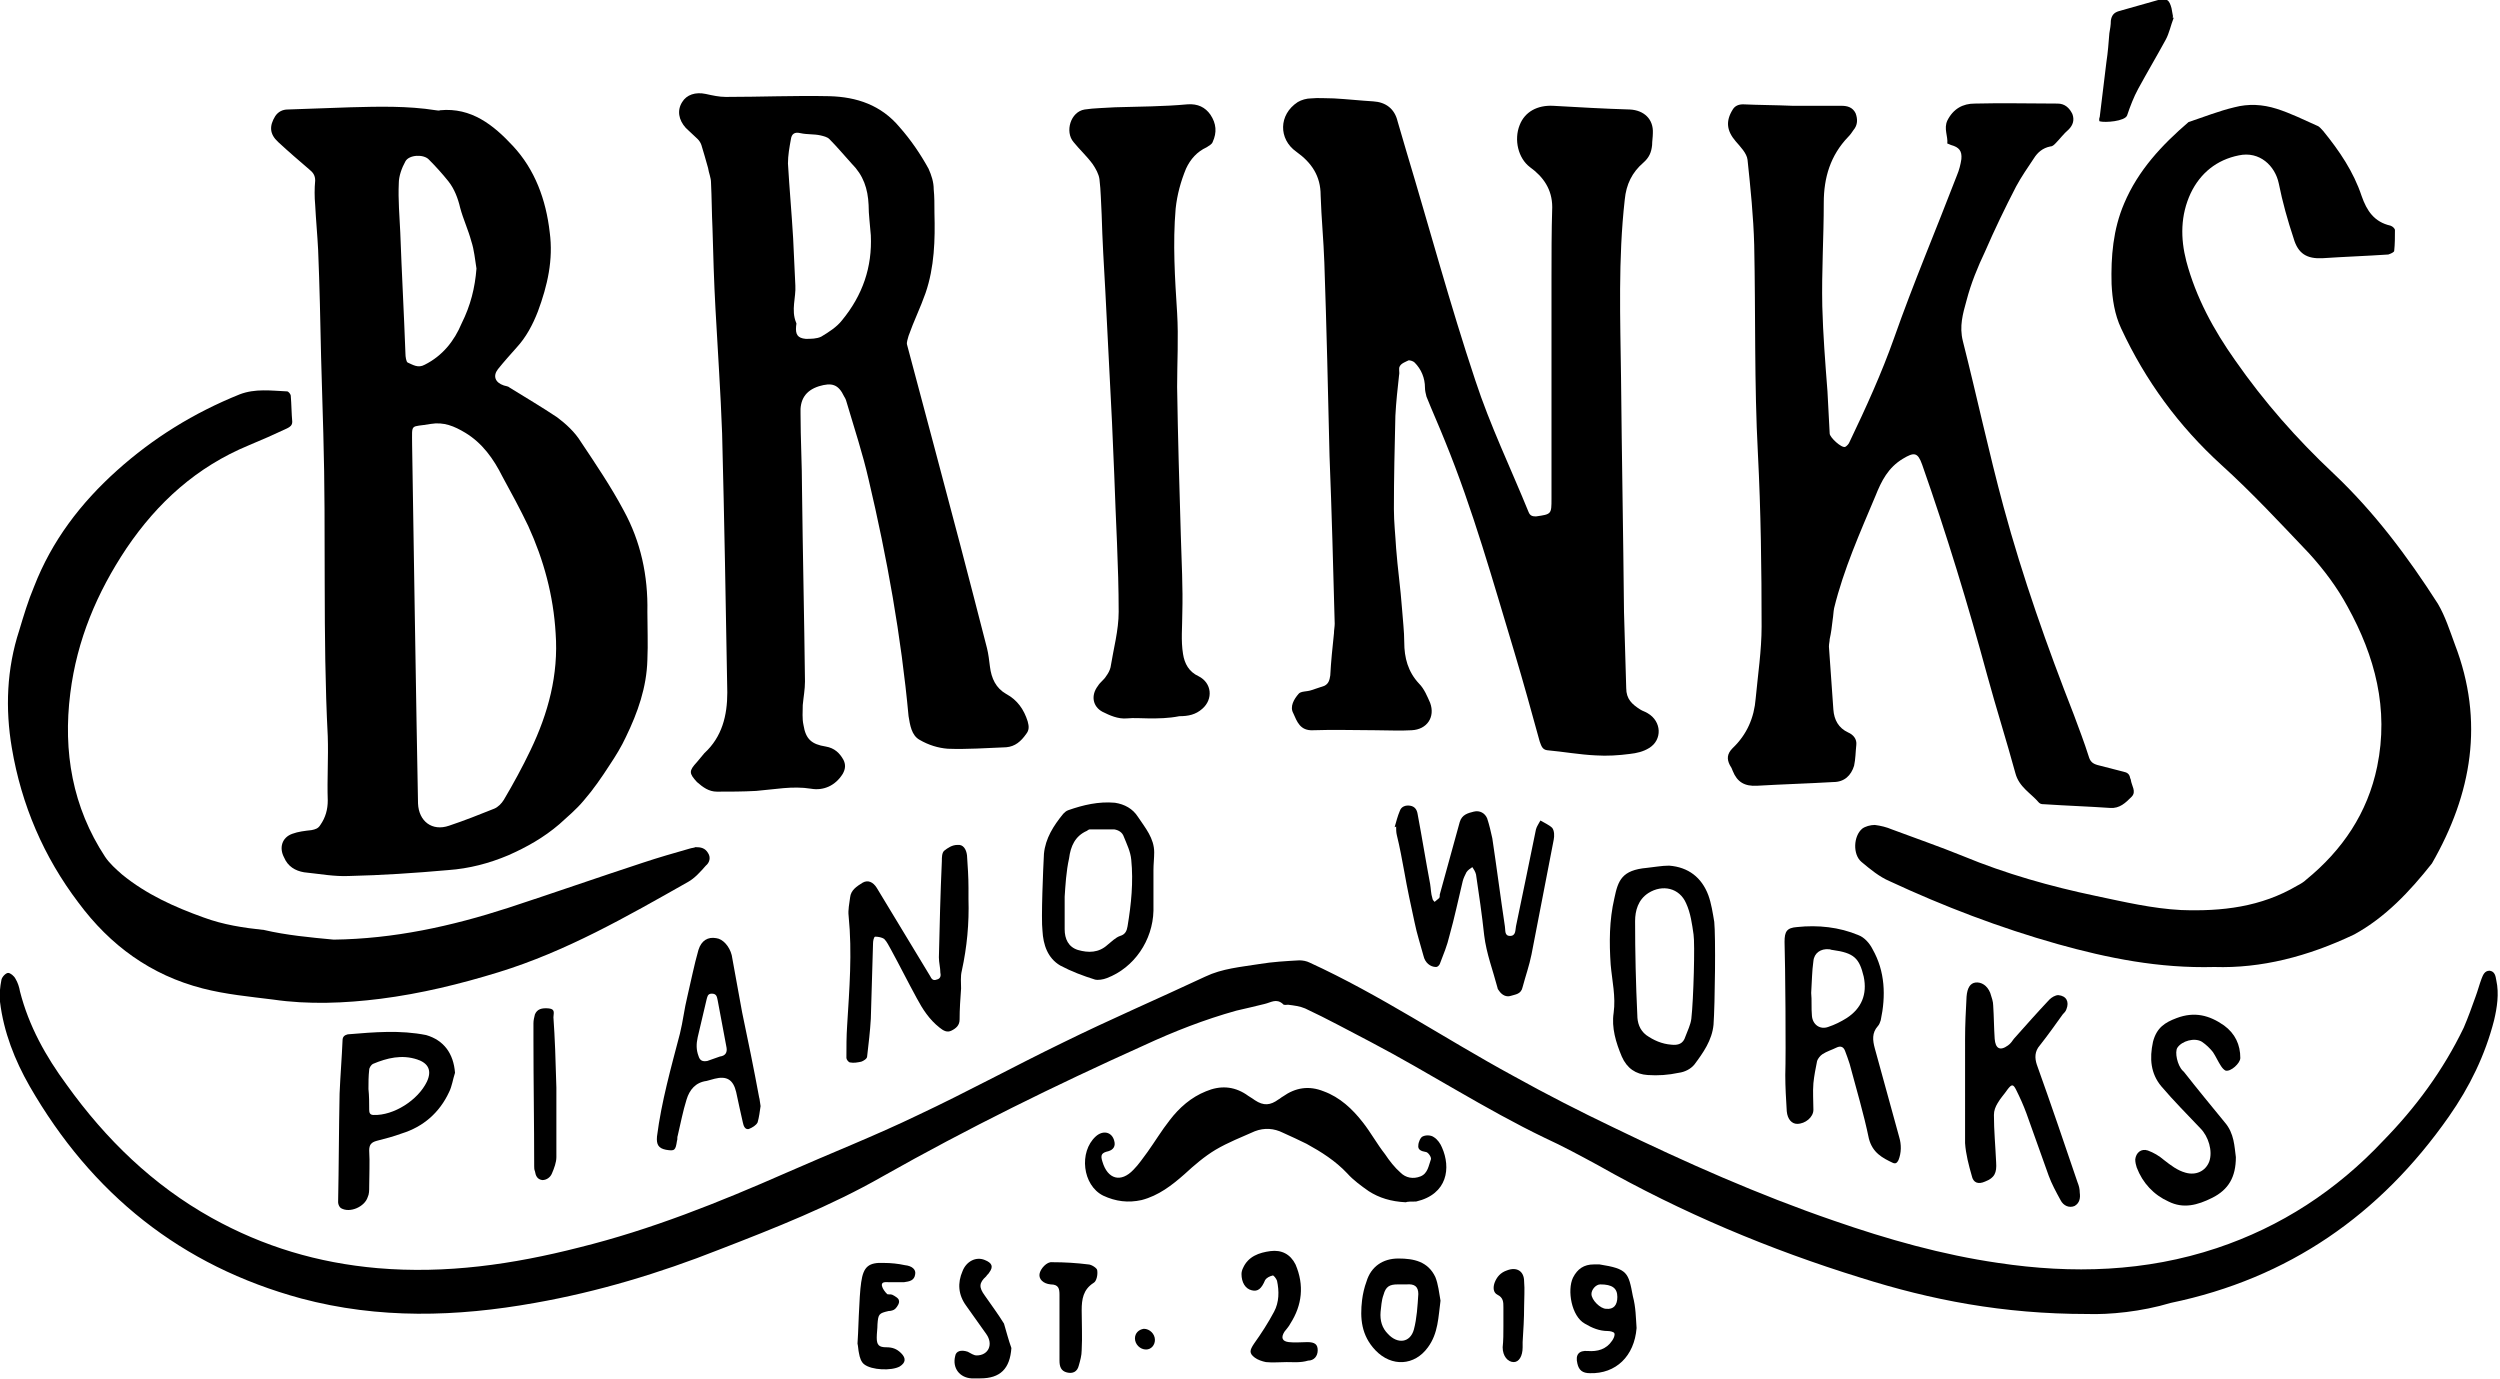 <?xml version="1.0" encoding="utf-8"?>
<!-- Generator: Adobe Illustrator 24.3.0, SVG Export Plug-In . SVG Version: 6.00 Build 0)  -->
<svg version="1.1" id="Layer_1" xmlns="http://www.w3.org/2000/svg" xmlns:xlink="http://www.w3.org/1999/xlink" x="0px" y="0px"
	 width="337.9px" height="186.4px" viewBox="0 0 337.9 186.4" style="enable-background:new 0 0 337.9 186.4;" xml:space="preserve"
	>
<g id="t8p24X.tif_1_">
	<g>
		<path d="M47.4,14.5c3.8-0.1,7.7-0.2,11.5,0.4c0.2,0,0.4,0.1,0.6,0c4.2-0.4,7.2,2,9.8,4.8c3,3.2,4.5,7.3,5,11.7
			c0.5,3.7-0.3,7.2-1.6,10.7c-0.7,1.8-1.6,3.5-2.9,4.9c-0.8,0.9-1.7,1.9-2.5,2.9c-0.7,0.9-0.4,1.8,0.8,2.2c0.3,0.1,0.6,0.1,0.8,0.3
			c2.1,1.3,4.3,2.6,6.4,4c1.2,0.9,2.4,2,3.2,3.3c2,3,4.1,6.1,5.8,9.3c2.3,4.2,3.3,8.8,3.2,13.7c0,2.2,0.1,4.3,0,6.5
			c-0.1,3.7-1.3,7.1-2.9,10.4c-0.6,1.3-1.4,2.6-2.2,3.8c-1.1,1.7-2.2,3.3-3.5,4.8c-1,1.2-2.2,2.2-3.3,3.2c-2.1,1.8-4.4,3.1-6.9,4.2
			c-2.6,1.1-5.3,1.8-8.1,2c-4.5,0.4-9,0.7-13.4,0.8c-2,0.1-4.1-0.3-6.1-0.5c-1.2-0.2-2.2-0.8-2.7-2c-0.7-1.3-0.3-2.7,1.1-3.2
			c0.8-0.3,1.7-0.4,2.6-0.5c0.5-0.1,0.9-0.2,1.2-0.7c0.7-1,1-2.1,1-3.3c-0.1-2.9,0.1-5.8,0-8.7c-0.7-13.6-0.2-27.3-0.6-40.9
			c-0.1-3.4-0.2-6.9-0.3-10.3c-0.1-4.8-0.2-9.6-0.4-14.5c-0.1-2-0.3-4.1-0.4-6.1c-0.1-1.1-0.1-2.2,0-3.3c0-0.7-0.3-1.1-0.8-1.5
			c-1.4-1.2-2.8-2.4-4.2-3.7c-1.2-1.1-1.2-2.2-0.4-3.5c0.4-0.6,1-0.9,1.7-0.9C41.7,14.7,44.5,14.6,47.4,14.5z M56.5,108.6
			c0.1,2.4,1.9,3.8,4.2,3c2.1-0.7,4.1-1.5,6.1-2.3c0.5-0.2,1-0.7,1.3-1.2c1.3-2.2,2.5-4.4,3.6-6.7c2.4-5,3.8-10.2,3.4-15.8
			c-0.3-5.1-1.6-9.9-3.7-14.5c-1.1-2.3-2.3-4.5-3.5-6.7c-1.2-2.4-2.7-4.5-5-5.9c-1.5-0.9-2.9-1.5-4.7-1.2c-2.8,0.5-2.5-0.2-2.5,2.8
			C55.8,66.4,56.3,98.8,56.5,108.6z M64.4,36.3c-0.2-1.2-0.3-2.5-0.7-3.7c-0.4-1.5-1.1-3-1.5-4.5c-0.3-1.3-0.8-2.6-1.6-3.6
			c-0.8-1-1.7-2-2.6-2.9c-0.7-0.8-2.7-0.7-3.2,0.2c-0.5,0.9-0.9,2-0.9,3c-0.1,2.2,0.1,4.4,0.2,6.6c0.2,5.5,0.5,10.9,0.7,16.4
			c0,0.4,0.1,1.1,0.3,1.2c0.7,0.3,1.4,0.8,2.3,0.3c2.4-1.2,4-3.2,5-5.6C63.6,41.3,64.2,38.9,64.4,36.3z"/>
		<path d="M180.3,13.3c1.8,0.1,3.6,0.3,5.3,0.4c1.7,0.1,2.9,1,3.3,2.7c0.4,1.4,0.8,2.7,1.2,4.1c3.1,10.3,5.9,20.7,9.3,30.9
			c2,6.1,4.8,11.9,7.2,17.8c0.2,0.5,0.5,0.6,1,0.6c2.1-0.3,2.1-0.3,2.1-2.4c0-9.9,0-19.8,0-29.6c0-3.3,0-6.5,0.1-9.8
			c0-2.4-1.2-4.1-3-5.4c-1.6-1.2-2.2-3.7-1.4-5.7c0.7-1.8,2.4-2.7,4.5-2.6c3.5,0.2,7,0.4,10.4,0.5c1.9,0.1,3.2,1.3,3.1,3.2
			c0,0.5-0.1,1.1-0.1,1.6c-0.1,1-0.4,1.7-1.2,2.4c-1.5,1.3-2.3,2.9-2.5,5c-0.9,8-0.6,16.1-0.5,24.1c0.1,10.5,0.3,21.1,0.4,31.6
			c0.1,3.4,0.2,6.8,0.3,10.3c0,1.5,0.8,2.2,1.9,2.9c0.3,0.2,0.7,0.3,1,0.5c1.9,1.1,2,3.6,0.2,4.7c-0.8,0.5-1.7,0.7-2.6,0.8
			c-1.5,0.2-3.1,0.3-4.6,0.2c-2.2-0.1-4.4-0.5-6.6-0.7c-0.7-0.1-0.8-0.7-1-1.2c-1.1-4-2.2-8-3.4-12c-2.9-9.6-5.6-19.3-9.4-28.6
			c-0.8-2-1.7-4-2.5-6c-0.1-0.4-0.2-0.8-0.2-1.2c0-1.3-0.5-2.5-1.4-3.4c-0.2-0.2-0.6-0.3-0.8-0.3c-0.4,0.2-1,0.4-1.2,0.8
			c-0.2,0.3,0,0.8-0.1,1.2c-0.2,1.8-0.4,3.6-0.5,5.5c-0.1,4.2-0.2,8.4-0.2,12.6c0,1.8,0.2,3.5,0.3,5.3c0.2,2.7,0.6,5.4,0.8,8.2
			c0.1,1.5,0.3,3,0.3,4.5c0,2.1,0.5,4,2,5.6c0.7,0.7,1.1,1.7,1.5,2.6c0.7,1.9-0.4,3.6-2.5,3.7c-1.6,0.1-3.2,0-4.9,0
			c-2.8,0-5.6-0.1-8.4,0c-1.8,0.1-2.2-1.2-2.7-2.3c-0.5-0.9,0.1-1.9,0.7-2.6c0.3-0.4,1.1-0.3,1.7-0.5c0.6-0.2,1.2-0.4,1.8-0.6
			c0.6-0.3,0.7-0.8,0.8-1.4c0.1-1.9,0.3-3.8,0.5-5.7c0-0.4,0.1-0.9,0.1-1.3c-0.2-7.6-0.4-15.1-0.7-22.7c-0.2-8.7-0.4-17.4-0.7-26.1
			c-0.1-3-0.4-6-0.5-9.1c0-2.6-1.2-4.4-3.3-5.9c-2.4-1.7-2.4-5,0.2-6.7c0.5-0.3,1.2-0.5,1.8-0.5C178.2,13.2,179.2,13.3,180.3,13.3
			C180.3,13.4,180.3,13.3,180.3,13.3z"/>
		<path d="M282.1,177.6c-11.4,0-21.1-1.9-30.6-4.9c-12.3-3.8-24.2-8.8-35.5-15.2c-2.4-1.3-4.8-2.6-7.2-3.7
			c-8.1-3.9-15.6-8.8-23.6-13c-2.9-1.5-5.8-3.1-8.8-4.5c-0.7-0.3-1.5-0.4-2.3-0.5c-0.2,0-0.6,0.1-0.7-0.1c-0.9-0.8-1.6-0.2-2.5,0
			c-1.2,0.3-2.5,0.6-3.8,0.9c-4.3,1.2-8.4,2.8-12.5,4.7c-12,5.4-23.8,11.2-35.3,17.7c-7,4-14.6,7-22.1,9.9
			c-8.1,3.2-16.4,5.7-24.9,7.2c-10.6,1.9-21.1,2.2-31.6-0.6c-16.2-4.4-28.3-14.1-36.7-28.7c-2-3.5-3.5-7.3-4-11.4c-0.1-1,0-2,0.2-3
			c0.1-0.4,0.6-0.9,0.9-0.9c0.3,0,0.8,0.4,1,0.8c0.3,0.5,0.5,1.1,0.6,1.7c1.2,4.7,3.5,8.8,6.3,12.6c5.3,7.4,11.7,13.6,19.6,18
			c7,3.9,14.4,6.1,22.4,6.8c9.3,0.8,18.3-0.5,27.3-2.8c9.7-2.4,18.9-6.1,28-10.1c5.9-2.6,12-5,17.8-7.8c6.6-3.1,13-6.6,19.6-9.8
			c6.3-3.1,12.8-5.9,19.2-8.9c2.3-1.1,4.8-1.3,7.3-1.7c1.8-0.3,3.6-0.4,5.4-0.5c0.5,0,1,0.1,1.4,0.3c9.6,4.4,18.3,10.3,27.5,15.3
			c4.5,2.5,9,4.8,13.6,7c9.7,4.7,19.6,9.1,29.8,12.6c7.2,2.5,14.6,4.6,22.2,5.7c10,1.5,19.9,1.2,29.5-2c8.7-2.9,16.2-7.8,22.5-14.5
			c4.4-4.5,8.1-9.5,10.9-15.3c0.6-1.4,1.1-2.8,1.6-4.2c0.3-0.8,0.5-1.6,0.8-2.4c0.2-0.5,0.4-1.1,1.1-1.1c0.7,0.1,0.8,0.7,0.9,1.3
			c0.4,1.8,0.1,3.7-0.3,5.4c-1.2,4.7-3.3,9-6.1,13c-9.3,13.3-21.7,21.9-37.6,25.2C289.4,177.3,285.1,177.7,282.1,177.6z"/>
		<path d="M242.3,14.3c2.2,0,4.4,0,6.6,0c0.8,0,1.5,0.2,1.9,1c0.3,0.8,0.3,1.6-0.3,2.3c-0.2,0.3-0.4,0.6-0.7,0.9
			c-2.4,2.5-3.3,5.5-3.3,8.9c0,4.7-0.3,9.3-0.2,14c0.1,3.8,0.4,7.6,0.7,11.5c0.1,1.9,0.2,3.8,0.3,5.7c0,0.5,1.6,2,2.1,1.8
			c0.2-0.1,0.5-0.4,0.6-0.7c2.2-4.6,4.3-9.2,6-14c2.6-7.4,5.7-14.7,8.5-22c0.3-0.7,0.5-1.5,0.6-2.2c0.1-1.1-0.3-1.6-1.4-1.9
			c-0.2-0.1-0.5-0.2-0.5-0.2c0.1-1-0.5-2,0-3.1c0.8-1.6,2.1-2.3,3.7-2.3c3.7-0.1,7.5,0,11.2,0c1,0,1.6,0.6,2,1.4
			c0.3,0.8,0.1,1.5-0.5,2.1c-0.7,0.6-1.2,1.3-1.8,1.9c-0.2,0.2-0.4,0.4-0.7,0.4c-1,0.2-1.7,0.8-2.2,1.6c-0.8,1.2-1.7,2.5-2.4,3.8
			c-1.5,2.9-2.9,5.8-4.2,8.8c-1,2.1-1.9,4.3-2.5,6.6c-0.5,1.8-1,3.5-0.5,5.5c1.9,7.5,3.5,15,5.5,22.4c2.6,9.6,5.9,18.9,9.5,28.1
			c0.7,1.9,1.4,3.7,2,5.6c0.2,0.7,0.5,1,1.2,1.2c1.2,0.3,2.3,0.6,3.5,0.9c0.5,0.1,0.8,0.3,0.9,0.8c0,0.1,0.1,0.2,0.1,0.3
			c0.1,0.8,0.8,1.6,0.1,2.3c-0.8,0.8-1.6,1.6-2.9,1.5c-2.9-0.2-5.9-0.3-8.9-0.5c-0.2,0-0.5,0-0.7-0.2c-1.1-1.3-2.7-2.1-3.2-4
			c-1.2-4.4-2.6-8.8-3.8-13.2c-2.6-9.6-5.5-19.1-8.8-28.5c-0.6-1.7-1.1-1.7-2.6-0.8c-2,1.2-2.9,3-3.7,5c-2.1,5-4.3,9.9-5.6,15.2
			c-0.1,0.5-0.1,1-0.2,1.6c-0.1,0.9-0.2,1.7-0.4,2.6c0,0.3-0.1,0.6-0.1,1c0.2,2.8,0.4,5.7,0.6,8.5c0.1,1.4,0.7,2.5,2,3.1
			c0.7,0.3,1.2,0.9,1.1,1.7c-0.1,0.9-0.1,1.9-0.3,2.8c-0.4,1.3-1.3,2.2-2.8,2.2c-3.4,0.2-6.9,0.3-10.3,0.5c-1.7,0.1-2.7-0.5-3.3-2
			c-0.1-0.3-0.2-0.5-0.4-0.8c-0.4-0.8-0.4-1.5,0.4-2.3c1.9-1.8,2.9-4.1,3.1-6.7c0.3-3.2,0.8-6.5,0.8-9.7c0-7.8-0.1-15.6-0.5-23.4
			c-0.5-9.4-0.3-18.8-0.5-28.2c-0.1-3.8-0.5-7.7-0.9-11.5c-0.1-0.9-1-1.8-1.6-2.5c-1.2-1.4-1.4-2.7-0.4-4.3c0.3-0.5,0.8-0.7,1.4-0.7
			C237.7,14.2,240,14.2,242.3,14.3C242.3,14.2,242.3,14.2,242.3,14.3z"/>
		<path d="M126.3,28.8c0.1,3.6,0,7.3-1.2,10.8c-0.7,2-1.6,3.8-2.3,5.8c-0.1,0.4-0.3,0.9-0.2,1.2c2.4,9,4.8,18,7.2,27.1
			c1.2,4.6,2.4,9.2,3.6,13.9c0.2,0.8,0.3,1.7,0.4,2.5c0.2,1.6,0.8,2.9,2.2,3.7c1.5,0.8,2.4,2.1,2.9,3.7c0.2,0.7,0.2,1.2-0.2,1.7
			c-0.7,1-1.5,1.7-2.7,1.8c-2.6,0.1-5.3,0.3-7.9,0.2c-1.3-0.1-2.6-0.5-3.8-1.2c-1.1-0.6-1.3-2-1.5-3.2c-1-10.8-2.9-21.4-5.4-32
			c-0.8-3.5-1.9-6.8-2.9-10.2c-0.1-0.4-0.2-0.7-0.4-1c-0.8-1.7-1.7-1.9-3.4-1.4c-1.9,0.6-2.6,1.9-2.5,3.7c0,3.4,0.2,6.9,0.2,10.3
			c0.1,8.6,0.3,17.2,0.4,25.9c0,1.1-0.2,2.1-0.3,3.2c0,0.9-0.1,1.8,0.1,2.7c0.3,1.9,1.1,2.6,3,2.9c1.2,0.2,1.9,0.9,2.4,1.8
			c0.3,0.6,0.3,1.2-0.1,1.9c-1,1.6-2.6,2.3-4.3,2c-2.5-0.4-4.9,0.1-7.4,0.3c-1.8,0.1-3.6,0.1-5.3,0.1c-1.1,0-1.9-0.6-2.7-1.3
			c-1.1-1.2-1.1-1.5,0-2.7c0.3-0.4,0.7-0.8,1-1.2c2.4-2.2,3.1-5.1,3.1-8.2c-0.2-11.7-0.4-23.4-0.7-35c-0.2-5.6-0.6-11.3-0.9-16.9
			c-0.2-3.6-0.3-7.2-0.4-10.8c-0.1-2.1-0.1-4.2-0.2-6.2c0-0.7-0.3-1.3-0.4-2c-0.3-1.1-0.6-2.1-0.9-3.1c-0.1-0.3-0.3-0.6-0.5-0.8
			c-0.5-0.5-1.1-1-1.6-1.5c-1-1.1-1.2-2.4-0.5-3.5c0.6-1,1.8-1.4,3.2-1.1c0.9,0.2,1.8,0.4,2.7,0.4c4.7,0,9.3-0.2,14-0.1
			c3.7,0.1,7,1.2,9.5,4.2c1.5,1.7,2.8,3.6,3.9,5.6c0.4,0.9,0.7,1.8,0.7,2.8C126.3,26.5,126.3,27.7,126.3,28.8z M117.7,31.8
			c-0.1-1.4-0.3-2.8-0.3-4.1c-0.1-2.2-0.7-4-2.3-5.6c-1-1.1-2-2.3-3-3.3c-0.3-0.3-0.8-0.4-1.2-0.5c-0.9-0.2-1.8-0.1-2.7-0.3
			c-0.8-0.2-1.2,0.1-1.3,0.8c-0.2,1.1-0.4,2.2-0.4,3.3c0.2,3.4,0.5,6.7,0.7,10.1c0.1,2.1,0.2,4.2,0.3,6.4c0.1,1.6-0.6,3.3,0.1,5
			c0.1,0.1,0,0.3,0,0.5c-0.1,1.1,0.2,1.6,1.3,1.7c0.7,0,1.5,0,2.1-0.3c1-0.6,2.1-1.3,2.8-2.2C116.6,39.9,117.9,36.1,117.7,31.8z"/>
		<path d="M299.3,130.7c-7.5,0.2-14.4-1.2-21.2-3.1c-7.8-2.2-15.4-5.1-22.7-8.5c-1.4-0.6-2.6-1.6-3.8-2.6c-1.2-1-1.1-3.5,0.1-4.5
			c0.4-0.3,1.1-0.5,1.7-0.5c0.8,0.1,1.6,0.3,2.3,0.6c3.2,1.2,6.4,2.3,9.6,3.6c5.8,2.4,11.8,4.1,18,5.4c3.8,0.8,7.6,1.7,11.5,1.9
			c5.5,0.2,10.8-0.4,15.7-3.3c0.4-0.2,0.9-0.5,1.2-0.8c4.9-4,8.3-9,9.6-15.3c1.6-7.8-0.3-14.9-4-21.6c-1.4-2.6-3.2-5-5.2-7.2
			c-3.9-4.1-7.7-8.2-11.9-12c-5.7-5.2-10.2-11.3-13.5-18.4c-0.9-1.9-1.2-4-1.3-6c-0.1-3.7,0.2-7.4,1.7-10.9c1.9-4.5,5.1-7.9,8.7-11
			c2.1-0.7,4.1-1.5,6.2-2c1.9-0.5,3.8-0.4,5.7,0.2c1.9,0.6,3.7,1.5,5.5,2.3c0.3,0.1,0.6,0.5,0.8,0.7c2.2,2.7,4.1,5.5,5.2,8.8
			c0.7,2,1.7,3.5,3.9,4c0.3,0.1,0.6,0.4,0.6,0.6c0,0.9,0,1.9-0.1,2.8c0,0.2-0.5,0.4-0.8,0.5c-3,0.2-5.9,0.3-8.9,0.5
			c-2.1,0.1-3.3-0.6-3.9-2.7c-0.8-2.4-1.5-4.9-2-7.4c-0.5-2.4-2.6-4.4-5.4-3.8c-3,0.6-5.2,2.4-6.5,5.1c-1.4,3-1.4,6.1-0.6,9.2
			c1.3,4.9,3.7,9.3,6.6,13.4c3.9,5.6,8.3,10.6,13.3,15.3c5.5,5.2,10,11.2,14.1,17.6c1,1.7,1.6,3.6,2.3,5.5c4,10.4,2.3,20.2-3.1,29.6
			c-3,3.8-6.3,7.3-10.5,9.6C311.9,129.3,305.6,130.9,299.3,130.7z"/>
		<path d="M45.1,127c8.1-0.1,15.9-1.8,23.6-4.3c6.1-2,12.1-4.1,18.2-6.1c2.1-0.7,4.2-1.3,6.3-1.9c0.3-0.1,0.6-0.1,0.8-0.2
			c0.7,0,1.3,0.1,1.7,0.8c0.4,0.6,0.2,1.3-0.3,1.7c-0.7,0.8-1.5,1.7-2.4,2.2c-8.3,4.7-16.5,9.4-25.6,12.2c-5.2,1.6-10.5,2.9-16,3.6
			c-4.8,0.6-9.7,0.8-14.5,0.1c-3.2-0.4-6.4-0.7-9.5-1.5c-7-1.8-12.5-5.8-16.8-11.6c-4.7-6.2-7.7-13.2-9-20.9
			c-0.9-5.3-0.7-10.7,1-15.9c0.6-2,1.2-4,2-5.9c2.4-6.2,6.3-11.3,11.2-15.7c4.9-4.4,10.4-7.8,16.6-10.3c2.1-0.8,4.2-0.5,6.4-0.4
			c0.2,0,0.5,0.4,0.5,0.6c0.1,1.2,0.1,2.4,0.2,3.5c0,0.5-0.3,0.7-0.7,0.9c-1.7,0.8-3.5,1.6-5.2,2.3c-7,2.9-12.3,7.7-16.5,13.9
			c-4,6-6.7,12.4-7.6,19.6c-1,7.9,0.3,15.4,4.7,22.1c0.6,0.9,1.5,1.7,2.3,2.4c3.3,2.7,7.1,4.4,11,5.8c2.7,1,5.4,1.4,8.2,1.7
			C38.7,126.4,41.9,126.7,45.1,127z"/>
		<path d="M155.3,97.1c-1,0-2-0.1-3,0c-1.2,0.1-2.3-0.4-3.3-0.9c-1.3-0.7-1.6-2.2-0.6-3.5c0.3-0.5,0.8-0.8,1.1-1.3
			c0.3-0.4,0.5-0.8,0.6-1.2c0.4-2.5,1.1-5,1.1-7.5c0-6.2-0.4-12.4-0.6-18.6c-0.1-2.3-0.2-4.6-0.3-7c-0.3-5.9-0.6-11.8-0.9-17.7
			c-0.2-3.5-0.4-6.9-0.5-10.4c-0.1-1.6-0.1-3.2-0.3-4.8c-0.1-0.7-0.5-1.4-0.9-2c-0.8-1.1-1.8-2-2.6-3c-1.2-1.4-0.4-4.1,1.5-4.4
			c1.3-0.2,2.7-0.2,4.1-0.3c3.3-0.1,6.6-0.1,9.8-0.4c1.4-0.1,2.4,0.4,3.1,1.4c0.8,1.2,0.9,2.4,0.3,3.7c-0.1,0.3-0.5,0.5-0.8,0.7
			c-1.3,0.6-2.2,1.6-2.8,2.9c-0.7,1.7-1.2,3.5-1.4,5.4c-0.4,4.7-0.1,9.4,0.2,14.1c0.2,3.3,0,6.7,0,10c0.1,6.7,0.3,13.4,0.5,20.1
			c0.1,3.5,0.3,7,0.2,10.5c0,1.8-0.2,3.7,0.1,5.5c0.2,1.3,0.8,2.4,2.1,3c1.8,0.9,2,3.1,0.5,4.4c-0.9,0.8-1.9,1-3.1,1
			C157.9,97.1,156.6,97.1,155.3,97.1C155.3,97.1,155.3,97.1,155.3,97.1z"/>
		<path d="M190,162.5c-2-0.1-3.6-0.6-5-1.5c-1-0.7-2.1-1.5-2.9-2.4c-1.6-1.7-3.5-2.9-5.5-4c-1-0.5-2.1-1-3.2-1.5
			c-1.2-0.6-2.5-0.7-3.8-0.2c-1.8,0.8-3.6,1.5-5.3,2.5c-1.5,0.9-2.9,2.1-4.2,3.3c-1.7,1.5-3.5,2.9-5.8,3.5c-1.8,0.4-3.5,0.2-5.2-0.6
			c-2.8-1.4-3.3-5.9-1-8c1-0.9,2.2-0.6,2.5,0.6c0.2,0.7-0.1,1.2-0.8,1.4c-0.9,0.2-1.1,0.5-0.8,1.4c0.7,2.4,2.5,2.9,4.2,1.1
			c0.7-0.7,1.3-1.6,1.9-2.4c1-1.4,1.9-2.9,3-4.3c1.3-1.7,2.9-3.1,4.9-3.9c1.9-0.8,3.7-0.7,5.4,0.4c0.4,0.3,0.8,0.5,1.2,0.8
			c1.2,0.8,2.1,0.7,3.2-0.1c0.2-0.1,0.4-0.3,0.6-0.4c1.7-1.2,3.5-1.5,5.5-0.7c2.2,0.8,3.9,2.4,5.3,4.2c1.1,1.4,1.9,2.9,3,4.3
			c0.6,0.9,1.3,1.8,2.1,2.5c0.7,0.7,1.7,0.9,2.7,0.5c1-0.4,1.1-1.5,1.4-2.3c0.1-0.3-0.4-1-0.7-1c-0.6-0.1-1.1-0.3-1-0.9
			c0-0.4,0.3-1.1,0.6-1.2c0.4-0.2,1.1-0.2,1.5,0.1c0.5,0.3,0.9,0.9,1.1,1.4c1.2,2.7,0.8,6.3-3.5,7.3
			C190.8,162.4,190.2,162.4,190,162.5z"/>
		<path d="M188.5,111.8c0.2-0.7,0.4-1.5,0.7-2.2c0.2-0.6,0.8-0.8,1.4-0.7c0.6,0.1,0.9,0.5,1,1.1c0.6,3.2,1.1,6.3,1.7,9.5
			c0.1,0.6,0.1,1.3,0.3,1.9c0,0.2,0.2,0.4,0.3,0.5c0.2-0.2,0.4-0.3,0.6-0.5c0.1-0.1,0.1-0.3,0.1-0.5c0.9-3.3,1.8-6.5,2.7-9.8
			c0.3-1,1.1-1.2,1.9-1.4c0.8-0.2,1.5,0.2,1.8,0.9c0.3,0.9,0.5,1.8,0.7,2.7c0.6,4,1.1,7.9,1.7,11.9c0.1,0.5-0.1,1.3,0.7,1.3
			c0.8,0,0.7-0.8,0.8-1.3c0.9-4.3,1.8-8.7,2.7-13.1c0.1-0.4,0.4-0.8,0.6-1.2c0.5,0.3,1.2,0.6,1.6,1c0.3,0.4,0.3,1.1,0.2,1.6
			c-1,5.2-2,10.3-3,15.5c-0.3,1.5-0.8,2.9-1.2,4.4c-0.2,1-1,1-1.6,1.2c-0.6,0.2-1.2-0.1-1.6-0.7c-0.1-0.1-0.2-0.3-0.2-0.4
			c-0.6-2.3-1.5-4.6-1.8-7.1c-0.3-2.8-0.7-5.5-1.1-8.2c-0.1-0.4-0.3-0.7-0.5-1c-0.3,0.2-0.6,0.4-0.8,0.7c-0.2,0.4-0.4,0.8-0.5,1.2
			c-0.6,2.5-1.1,4.9-1.8,7.4c-0.3,1.3-0.8,2.5-1.3,3.8c-0.1,0.2-0.3,0.4-0.5,0.4c-0.8,0-1.5-0.6-1.7-1.5c-0.4-1.5-0.9-3-1.2-4.5
			c-0.5-2.3-1-4.6-1.4-6.9c-0.3-1.6-0.6-3.3-1-4.9c-0.1-0.4-0.1-0.8-0.1-1.2C188.6,111.8,188.5,111.8,188.5,111.8z"/>
		<path d="M241.2,127.3c0-1.4,0.3-1.9,1.7-2c2.8-0.3,5.7,0,8.3,1.1c0.8,0.3,1.5,1.1,1.9,1.9c1.7,3,1.8,6.3,1.1,9.6
			c-0.1,0.3-0.2,0.6-0.4,0.8c-0.8,0.9-0.7,1.9-0.4,3c1.1,4,2.2,8,3.3,12c0.3,1,0.3,2.1-0.1,3.1c-0.2,0.4-0.4,0.5-0.7,0.4
			c-1.5-0.7-2.8-1.4-3.3-3.3c-0.7-3.4-1.7-6.7-2.6-10.1c-0.2-0.6-0.4-1.2-0.6-1.7c-0.2-0.6-0.6-0.8-1.2-0.5
			c-0.6,0.3-1.3,0.5-1.9,0.9c-0.3,0.2-0.6,0.6-0.7,0.9c-0.2,1-0.4,2-0.5,3c-0.1,1.2,0,2.4,0,3.6c0,1-1.1,1.9-2.2,1.9
			c-0.7,0-1.3-0.6-1.4-1.7c-0.1-1.6-0.2-3.3-0.2-4.9C241.4,142.3,241.3,130.4,241.2,127.3z M244.8,134.2
			C244.8,134.2,244.8,134.2,244.8,134.2c0.1,1,0,2,0.1,3.1c0.1,1.2,1.1,1.9,2.2,1.5c0.9-0.3,1.7-0.7,2.5-1.2c2-1.3,2.8-3.2,2.3-5.6
			c-0.6-2.5-1.3-3.2-4.2-3.6c-0.2,0-0.3-0.1-0.5-0.1c-1.1-0.1-2,0.5-2.1,1.6C244.9,131.3,244.9,132.7,244.8,134.2z"/>
		<path d="M265.6,140.4c0-1.9,0.1-3.8,0.2-5.7c0.1-1.2,0.5-1.8,1.2-1.9c0.8-0.1,1.6,0.4,2,1.4c0.2,0.6,0.4,1.2,0.4,1.7
			c0.1,1.5,0.1,3,0.2,4.5c0.1,1.3,0.7,1.7,1.8,0.9c0.3-0.2,0.6-0.6,0.8-0.9c1.6-1.8,3.2-3.6,4.8-5.3c0.3-0.3,0.8-0.6,1.2-0.6
			c1.1,0.1,1.5,0.9,1.1,1.9c-0.1,0.3-0.3,0.5-0.5,0.7c-1,1.4-2,2.8-3.1,4.2c-0.7,0.8-0.7,1.7-0.4,2.6c1.9,5.3,3.7,10.6,5.5,15.9
			c0.2,0.5,0.3,0.9,0.3,1.4c0.1,0.7,0,1.4-0.7,1.8c-0.7,0.3-1.5,0-1.9-0.8c-0.6-1.1-1.2-2.2-1.6-3.3c-1-2.8-2-5.6-3-8.4
			c-0.4-1.1-0.9-2.2-1.4-3.2c-0.4-0.8-0.6-0.8-1.2,0c-0.4,0.6-0.9,1.1-1.3,1.8c-0.3,0.5-0.5,1-0.5,1.6c0,2.1,0.2,4.2,0.3,6.4
			c0.1,1.4-0.2,2.1-1.5,2.6c-0.9,0.4-1.6,0.2-1.8-0.8c-0.4-1.4-0.8-2.9-0.9-4.4C265.6,152.6,265.6,143.2,265.6,140.4z"/>
		<path d="M130.9,121.5c0.1,3.3-0.2,6.5-0.9,9.7c-0.2,0.8-0.1,1.6-0.1,2.4c-0.1,1.4-0.2,2.8-0.2,4.2c0,0.8-0.5,1.2-1.1,1.5
			c-0.6,0.3-1.1,0-1.6-0.4c-1.4-1.1-2.3-2.5-3.1-4c-1.2-2.2-2.3-4.4-3.5-6.6c-0.3-0.5-0.5-1-0.9-1.4c-0.3-0.2-0.8-0.3-1.2-0.3
			c-0.2,0-0.3,0.6-0.3,0.9c-0.1,3.4-0.2,6.8-0.3,10.2c-0.1,1.7-0.3,3.4-0.5,5.1c0,0.3-0.5,0.6-0.8,0.7c-0.5,0.1-1,0.2-1.5,0.1
			c-0.2,0-0.5-0.4-0.5-0.6c0-1.5,0-2.9,0.1-4.4c0.3-4.9,0.7-9.8,0.2-14.8c-0.1-0.8,0.1-1.7,0.2-2.5c0.1-1,0.9-1.5,1.7-2
			c0.7-0.4,1.4-0.1,1.9,0.7c2.4,4,4.8,7.9,7.2,11.9c0.2,0.4,0.4,0.7,0.9,0.5c0.5-0.1,0.6-0.5,0.5-0.9c0-0.7-0.2-1.4-0.2-2.1
			c0.1-4.3,0.2-8.6,0.4-13c0-0.5,0-1.1,0.3-1.4c0.5-0.4,1.1-0.8,1.8-0.8c0.8-0.1,1.2,0.6,1.3,1.4c0.1,1.5,0.2,2.9,0.2,4.4
			C130.9,120.4,130.9,120.9,130.9,121.5z"/>
		<path d="M231.6,138.5c-0.2,2.1-1.4,3.8-2.6,5.4c-0.5,0.6-1.3,1-2.1,1.1c-1.4,0.3-2.8,0.4-4.2,0.3c-1.6-0.1-2.8-0.9-3.5-2.5
			c-0.8-1.9-1.4-3.9-1.1-5.9c0.3-2.2-0.2-4.3-0.4-6.5c-0.2-3-0.2-6,0.5-9c0.5-2.4,1-3.8,4.4-4.1c1-0.1,2-0.3,3-0.3
			c2.6,0.2,4.4,1.6,5.3,4c0.4,1.1,0.6,2.4,0.8,3.6C231.9,126.5,231.8,135.7,231.6,138.5z M228.9,126.3c-0.2-1.4-0.4-2.9-1-4.2
			c-0.9-2.1-3.2-2.6-5.1-1.4c-1.4,0.9-1.8,2.4-1.8,3.8c0,4.2,0.1,8.5,0.3,12.7c0,1,0.3,2,1.2,2.7c1,0.7,2.1,1.2,3.4,1.3
			c0.9,0.1,1.6-0.1,1.9-1.1c0.3-0.8,0.7-1.6,0.8-2.4C228.9,135.1,229.1,127.5,228.9,126.3z"/>
		<path d="M141.1,115.4c0.2-2.1,1.3-3.8,2.6-5.4c0.2-0.2,0.4-0.4,0.7-0.5c2-0.7,4.1-1.2,6.3-1c1.3,0.2,2.4,0.8,3.1,1.9
			c1,1.5,2.2,2.9,2.2,4.8c0,0.8-0.1,1.6-0.1,2.4c0,1.8,0,3.7,0,5.5c-0.1,4-2.6,7.7-6.3,9.1c-0.5,0.2-1.2,0.3-1.6,0.2
			c-1.6-0.5-3.2-1.1-4.7-1.9c-1.7-1-2.3-2.8-2.4-4.7C140.7,124.2,141,117.2,141.1,115.4z M143.9,121.2c0,1.7,0,3.1,0,4.4
			c0,1.3,0.5,2.4,1.8,2.8c1.4,0.4,2.8,0.4,4-0.7c0.5-0.4,1.1-1,1.7-1.2c0.7-0.2,0.9-0.7,1-1.3c0.5-3,0.8-6,0.5-9
			c-0.1-1.1-0.6-2.1-1-3.1c-0.2-0.6-0.7-0.9-1.3-1c-1.1,0-2.2,0-3.3,0c-0.1,0-0.3,0.1-0.4,0.2c-1.6,0.7-2.2,2.1-2.4,3.7
			C144.1,117.8,144,119.7,143.9,121.2z"/>
		<path d="M61.5,145c-0.3,0.9-0.4,1.8-0.8,2.6c-1.3,2.8-3.5,4.7-6.4,5.6c-1.1,0.4-2.2,0.7-3.4,1c-0.7,0.2-1,0.5-1,1.3
			c0.1,1.6,0,3.3,0,4.9c0,0.5,0,1-0.2,1.4c-0.4,1.3-2.4,2.2-3.6,1.5c-0.2-0.1-0.4-0.5-0.4-0.8c0.1-4.9,0.1-9.8,0.2-14.7
			c0.1-2.4,0.3-4.8,0.4-7.2c0-0.5,0.3-0.7,0.7-0.8c3.6-0.3,7.1-0.6,10.6,0.1C60,140.6,61.3,142.4,61.5,145z M49.8,147.2
			C49.8,147.2,49.9,147.2,49.8,147.2c0.1,0.9,0.1,1.9,0.1,2.8c0,0.4,0.1,0.7,0.6,0.7c2.7,0.1,6-2,7.2-4.5c0.7-1.5,0.2-2.5-1.3-3
			c-2.1-0.7-4.1-0.2-6,0.6c-0.2,0.1-0.5,0.5-0.5,0.8C49.8,145.5,49.8,146.3,49.8,147.2z"/>
		<path d="M102.8,149.5c-0.1,0.7-0.2,1.5-0.4,2.2c-0.2,0.4-0.7,0.7-1.2,0.9c-0.5,0.1-0.7-0.4-0.8-0.9c-0.3-1.3-0.6-2.7-0.9-4.1
			c-0.4-1.7-1.3-2.2-2.9-1.8c-0.4,0.1-0.7,0.2-1.1,0.3c-1.5,0.2-2.3,1.2-2.7,2.5c-0.5,1.6-0.8,3.2-1.2,4.9c-0.1,0.2,0,0.5-0.1,0.7
			c-0.2,1.3-0.3,1.4-1.5,1.2c-1-0.2-1.3-0.7-1.2-1.8c0.6-4.7,1.9-9.3,3.1-13.9c0.4-1.6,0.6-3.4,1-5c0.5-2.1,0.9-4.2,1.5-6.3
			c0.4-1.3,1.3-1.8,2.4-1.6c0.9,0.1,1.8,1.1,2.1,2.3c0.5,2.6,0.9,5.1,1.4,7.7c0.8,3.8,1.6,7.7,2.3,11.5
			C102.7,148.6,102.7,149,102.8,149.5z M98.2,141.6c-0.4-2.1-0.8-4.2-1.2-6.4c-0.1-0.4-0.1-0.9-0.8-0.9c-0.6,0-0.6,0.5-0.7,0.8
			c-0.4,1.7-0.8,3.4-1.2,5.1c-0.2,0.9-0.2,1.7,0.1,2.5c0.2,0.7,0.6,0.8,1.2,0.7c0.6-0.2,1.1-0.4,1.7-0.6
			C98.1,142.7,98.3,142.2,98.2,141.6z"/>
		<path d="M302.2,156.4c0,2.7-1,4.4-3.2,5.5c-2,1-3.9,1.5-5.9,0.5c-2-0.9-3.5-2.5-4.3-4.6c-0.1-0.3-0.2-0.7-0.2-1.1
			c0.1-0.9,0.8-1.5,1.7-1.2c0.8,0.3,1.5,0.7,2.2,1.3c0.9,0.7,1.8,1.4,2.9,1.7c1.4,0.4,2.7-0.2,3.2-1.5c0.5-1.4-0.1-3.4-1.2-4.5
			c-1.8-1.9-3.6-3.7-5.3-5.7c-1.4-1.7-1.6-3.7-1.1-6c0.5-1.9,1.6-2.6,3.2-3.2c2.4-0.9,4.4-0.4,6.4,1c1.5,1.1,2.2,2.6,2.2,4.4
			c0,0.7-1.3,1.9-2,1.7c-0.2-0.1-0.4-0.3-0.6-0.6c-0.4-0.6-0.7-1.3-1.1-1.9c-0.4-0.5-0.9-1-1.5-1.4c-1-0.6-2.7-0.1-3.3,0.8
			c-0.4,0.6,0,2.4,0.7,3.1c0.1,0.1,0.1,0.1,0.2,0.2c1.8,2.3,3.7,4.6,5.5,6.8C302,153.2,302,155,302.2,156.4z"/>
		<path d="M293.8,2.4c-0.4,1-0.6,2.1-1.1,3c-1.2,2.2-2.5,4.4-3.7,6.6c-0.6,1.1-1.1,2.4-1.5,3.6c-0.3,0.8-3,1-3.7,0.8
			c-0.1,0-0.1-0.4,0-0.6c0.3-2.5,0.6-4.9,0.9-7.4c0.2-1.3,0.3-2.6,0.4-3.9c0.1-0.6,0.2-1.1,0.2-1.7c0.1-0.7,0.4-1.1,1.1-1.3
			c1.8-0.5,3.5-1,5.3-1.5c1.2-0.3,1.5,0,1.8,1.1c0.1,0.4,0.1,0.7,0.2,1.1C293.6,2.4,293.7,2.4,293.8,2.4z"/>
		<path d="M194.7,175.8c-0.3,2.2-0.3,4.4-1.7,6.3c-1.8,2.5-4.9,2.7-7.1,0.4c-1.9-2-2.1-4.3-1.8-6.8c0.1-0.8,0.3-1.7,0.6-2.5
			c0.6-2,2.2-3.1,4.3-3.1c2.1,0,4,0.4,5,2.5C194.4,173.6,194.5,174.7,194.7,175.8z M186.6,177.3c-0.1,1.2,0.2,2.2,1,3
			c1.3,1.4,3,1.2,3.5-0.6c0.4-1.5,0.5-3.2,0.6-4.8c0-1-0.5-1.4-1.6-1.3c-0.4,0-0.8,0-1.2,0c-1.1,0-1.6,0.3-1.9,1.4
			C186.7,175.8,186.7,176.6,186.6,177.3z"/>
		<path d="M221.2,179.5c-0.3,3.8-2.8,6.2-6.3,6.1c-1,0-1.5-0.4-1.7-1.3c-0.3-1.2,0.2-1.8,1.4-1.7c1.3,0.1,2.5-0.2,3.3-1.4
			c0.2-0.3,0.4-0.7,0.3-1c-0.1-0.2-0.6-0.3-0.9-0.3c-1.1,0-2.1-0.4-3.1-1c-1.8-1-2.4-4.5-1.6-6.2c0.6-1.2,1.5-1.8,2.8-1.8
			c0.3,0,0.6,0,0.8,0c3.8,0.6,3.9,1.1,4.5,4.3C221.1,176.7,221.1,178.1,221.2,179.5z M218.6,175.3c0-1.2-0.7-1.7-2.3-1.7
			c-0.6,0-1.2,0.7-1.2,1.3c0,0.8,1.2,2,2,2C218.1,177,218.6,176.4,218.6,175.3z"/>
		<path d="M173.9,184.1c-0.9,0-1.9,0.1-2.8,0c-0.5-0.1-1.1-0.3-1.5-0.6c-0.8-0.6-0.7-1-0.1-1.9c1-1.4,1.9-2.8,2.7-4.3
			c0.7-1.3,0.7-2.8,0.4-4.2c-0.1-0.3-0.5-0.8-0.6-0.7c-0.4,0.1-0.8,0.3-1,0.6c-0.5,1.2-1,1.6-1.8,1.4c-0.9-0.2-1.4-1.1-1.4-2.2
			c0-0.3,0.1-0.6,0.2-0.8c0.7-1.6,2.2-2.1,3.7-2.3c1.5-0.2,2.7,0.4,3.4,1.8c1.2,2.8,0.9,5.5-0.7,8c-0.2,0.4-0.5,0.7-0.8,1.1
			c-0.5,0.8-0.3,1.3,0.6,1.4c0.8,0.1,1.7,0,2.5,0c1,0,1.4,0.3,1.4,1.1c0,0.8-0.5,1.4-1.3,1.4C175.8,184.2,174.9,184.1,173.9,184.1
			C173.9,184.1,173.9,184.1,173.9,184.1z"/>
		<path d="M75.2,147c0,2.6,0,6,0,9.4c0,0.7-0.3,1.5-0.6,2.2c-0.2,0.5-0.7,0.9-1.3,0.9c-0.7-0.1-0.9-0.6-1-1.2
			c-0.1-0.2-0.1-0.5-0.1-0.7c0-5.7-0.1-11.4-0.1-17.1c0-0.7,0-1.5,0-2.2c0-0.4,0.1-0.8,0.2-1.2c0.3-0.7,0.9-0.9,1.9-0.8
			c0.9,0.1,0.6,0.7,0.6,1.2C75,140.3,75.1,143.2,75.2,147z"/>
		<path d="M116.4,173.3c0.3-2.1,1-2.7,3.1-2.6c0.9,0,1.9,0.1,2.8,0.3c1,0.1,1.5,0.6,1.4,1.2c-0.1,0.9-0.8,1-1.5,1.1
			c-0.7,0-1.4,0-2.1,0c-0.4,0-1-0.1-0.9,0.5c0.1,0.4,0.4,0.8,0.7,1.1c0.1,0.1,0.5,0,0.7,0.1c0.4,0.2,0.9,0.5,0.9,0.8
			c0.1,0.3-0.2,0.8-0.5,1.1c-0.2,0.2-0.6,0.3-0.9,0.3c-1.3,0.3-1.4,0.4-1.5,1.8c0,0.6-0.1,1.2-0.1,1.8c0,1,0.3,1.3,1.3,1.3
			c0.8,0,1.4,0.2,2,0.8c0.7,0.7,0.6,1.3-0.2,1.8c-1.1,0.6-3.8,0.5-4.8-0.3c-0.4-0.3-0.6-0.9-0.7-1.5c-0.1-0.4-0.1-0.9-0.2-1.3
			C116,180.7,116.1,175.2,116.4,173.3z"/>
		<path d="M136.7,182.2c-0.2,2.8-1.5,4.1-4.2,4.1c-0.4,0-0.8,0-1.2,0c-1.6-0.1-2.6-1.4-2.2-3c0.1-0.7,0.8-0.9,1.7-0.6
			c0.4,0.2,0.8,0.5,1.2,0.5c1.6,0,2.3-1.5,1.3-2.9c-0.9-1.3-1.8-2.5-2.7-3.8c-1.1-1.5-1.2-3.1-0.5-4.7c0.5-1.3,1.8-2,3-1.5
			c1,0.4,1.2,0.9,0.6,1.7c-0.1,0.2-0.3,0.3-0.4,0.5c-1,0.9-1,1.5-0.2,2.6c0.9,1.3,1.8,2.5,2.6,3.8
			C136,179.9,136.3,181.1,136.7,182.2z"/>
		<path d="M143.2,179.4c0-1.5,0-2.9,0-4.4c0-0.8-0.1-1.4-1.2-1.4c-1-0.1-1.6-0.7-1.5-1.4c0.1-0.7,1-1.7,1.7-1.6
			c1.7,0,3.3,0.1,4.9,0.3c0.4,0,1.2,0.5,1.2,0.8c0.1,0.6-0.1,1.5-0.5,1.7c-1.4,0.9-1.6,2.2-1.6,3.7c0,1.8,0.1,3.6,0,5.4
			c0,0.7-0.2,1.4-0.4,2.1c-0.2,0.8-0.8,1.1-1.6,0.9c-0.8-0.2-1-0.8-1-1.6C143.2,182.3,143.2,180.9,143.2,179.4
			C143.2,179.4,143.2,179.4,143.2,179.4z"/>
		<path d="M203.2,179.3c0-0.9,0-1.7,0-2.6c0-0.7,0-1.3-0.8-1.7c-0.6-0.3-0.6-1-0.4-1.6c0.3-0.8,0.8-1.4,1.7-1.7
			c1.3-0.5,2.3,0.1,2.3,1.5c0.1,1.1,0,2.3,0,3.4c0,1.6-0.1,3.2-0.2,4.8c0,0.2,0,0.5,0,0.7c0,1.2-0.5,2-1.2,2c-0.8,0-1.5-0.8-1.5-2
			C203.2,181.2,203.2,180.2,203.2,179.3C203.2,179.3,203.2,179.3,203.2,179.3z"/>
		<path d="M156.1,181.1c0,0.7-0.5,1.3-1.2,1.3c-0.8,0-1.5-0.7-1.5-1.5c0-0.7,0.5-1.2,1.2-1.3C155.4,179.6,156.1,180.3,156.1,181.1z"
			/>
	</g>
</g>
</svg>
